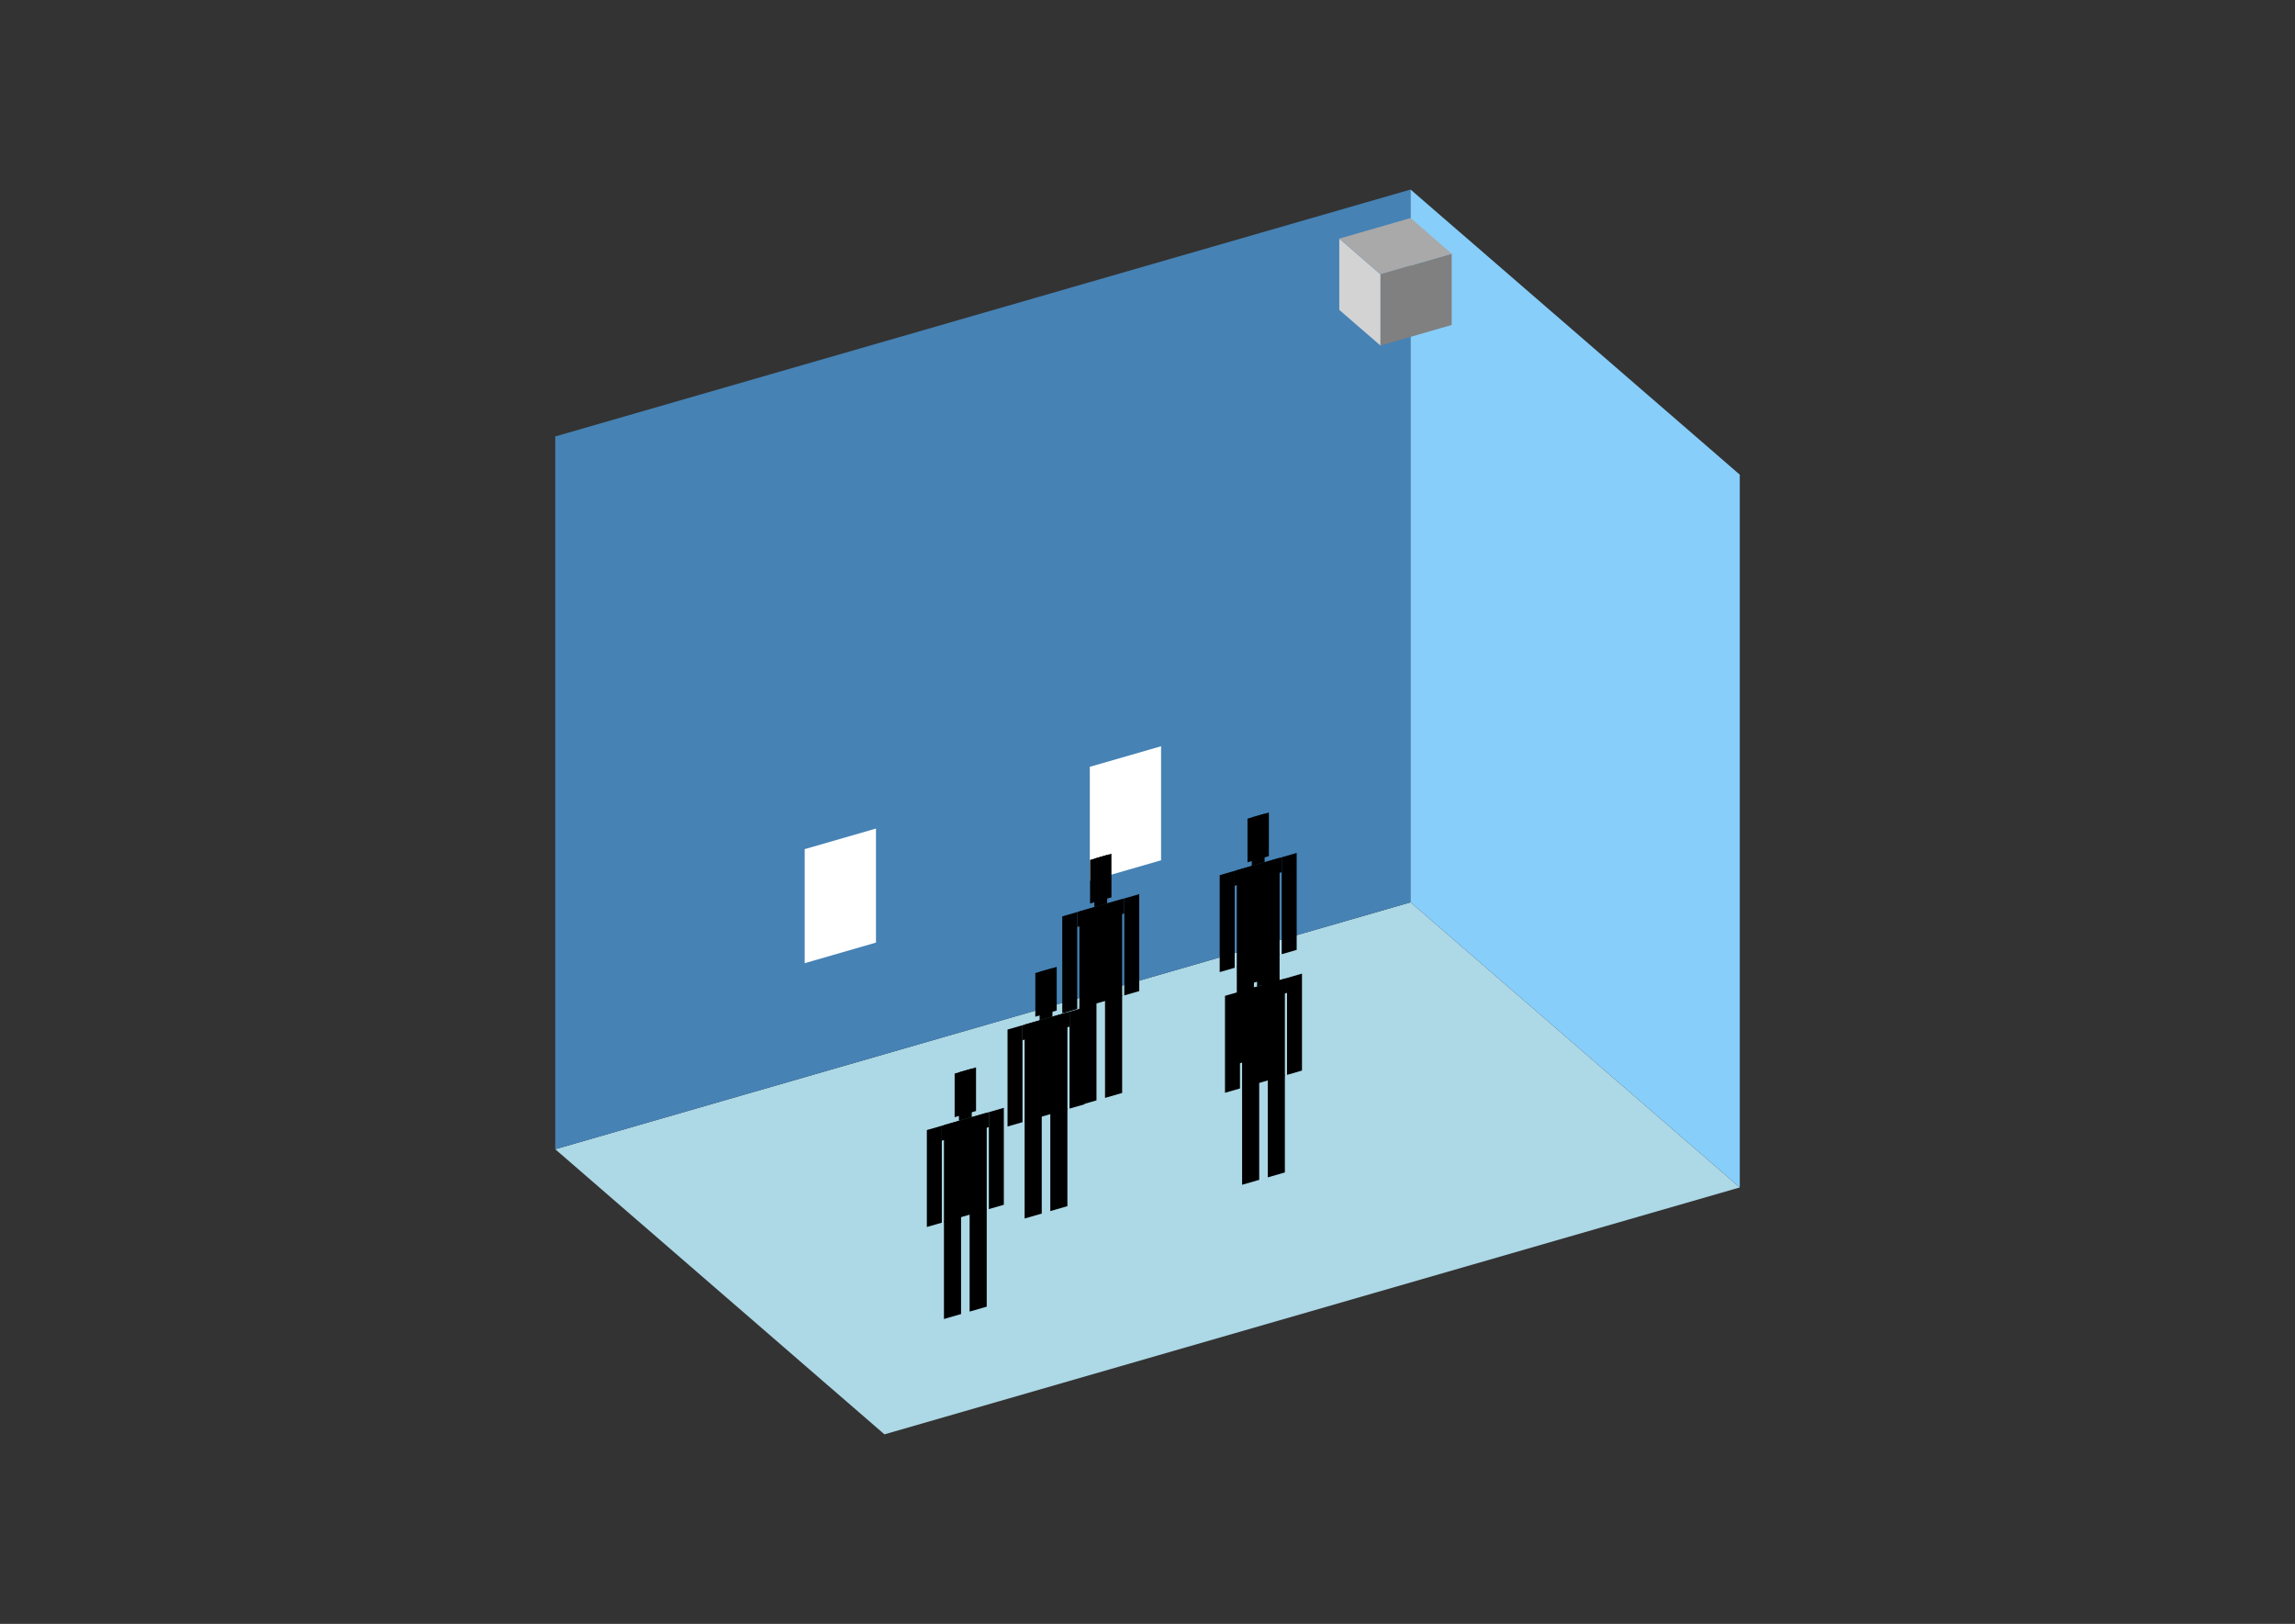<?xml version="1.0" encoding="UTF-8"?>
<svg
  xmlns="http://www.w3.org/2000/svg"
  width="848"
  height="600"
  style="background-color:white"
>
  <rect width="100%" height="100%" fill="#333333" stroke="none"/>
  <polygon fill="lightblue" points="326.802,529.973 205.158,424.627 521.198,333.394 642.842,438.74" />
  <polygon fill="steelblue" points="205.158,424.627 205.158,161.26 521.198,70.027 521.198,333.394" />
  <polygon fill="lightskyblue" points="642.842,438.74 642.842,175.373 521.198,70.027 521.198,333.394" />
  <polygon fill="white" points="297.336,355.878 297.336,313.74 323.673,306.137 323.673,348.276" />
  <polygon fill="white" points="402.683,325.467 402.683,283.329 429.02,275.726 429.02,317.865" />
  <polygon fill="grey" points="510.067,127.669 510.067,101.332 536.404,93.73 536.404,120.066" />
  <polygon fill="lightgrey" points="510.067,127.669 510.067,101.332 494.862,88.164 494.862,114.501" />
  <polygon fill="darkgrey" points="510.067,101.332 494.862,88.164 521.198,80.561 536.404,93.73" />
  <polygon fill="hsl(324.0,50.0%,69.21%)" points="398.829,408.394 398.829,372.218 405.149,370.393 405.149,406.57" />
  <polygon fill="hsl(324.0,50.0%,69.21%)" points="414.631,403.833 414.631,367.656 408.31,369.481 408.31,405.657" />
  <polygon fill="hsl(324.0,50.0%,69.21%)" points="392.508,374.401 392.508,338.583 398.038,336.986 398.038,372.804" />
  <polygon fill="hsl(324.0,50.0%,69.21%)" points="415.421,367.787 415.421,331.969 420.951,330.372 420.951,366.19" />
  <polygon fill="hsl(324.0,50.0%,69.21%)" points="398.038,342.517 398.038,336.986 415.421,331.969 415.421,337.499" />
  <polygon fill="hsl(324.0,50.0%,69.21%)" points="398.829,372.576 398.829,336.758 414.631,332.197 414.631,368.015" />
  <polygon fill="hsl(324.0,50.0%,69.21%)" points="402.779,333.827 402.779,317.709 410.68,315.428 410.68,331.546" />
  <polygon fill="hsl(324.0,50.0%,69.21%)" points="404.359,335.162 404.359,317.253 409.1,315.884 409.1,333.793" />
  <polygon fill="hsl(324.0,50.0%,68.652%)" points="456.998,393.169 456.998,356.993 463.319,355.169 463.319,391.345" />
  <polygon fill="hsl(324.0,50.0%,68.652%)" points="472.8,388.608 472.8,352.432 466.48,354.256 466.48,390.432" />
  <polygon fill="hsl(324.0,50.0%,68.652%)" points="450.678,359.176 450.678,323.358 456.208,321.762 456.208,357.58" />
  <polygon fill="hsl(324.0,50.0%,68.652%)" points="473.591,352.562 473.591,316.744 479.121,315.147 479.121,350.965" />
  <polygon fill="hsl(324.0,50.0%,68.652%)" points="456.208,327.292 456.208,321.762 473.591,316.744 473.591,322.275" />
  <polygon fill="hsl(324.0,50.0%,68.652%)" points="456.998,357.351 456.998,321.534 472.8,316.972 472.8,352.79" />
  <polygon fill="hsl(324.0,50.0%,68.652%)" points="460.949,318.602 460.949,302.484 468.85,300.203 468.85,316.321" />
  <polygon fill="hsl(324.0,50.0%,68.652%)" points="462.529,319.937 462.529,302.028 467.27,300.66 467.27,318.568" />
  <polygon fill="hsl(324.0,50.0%,56.401%)" points="378.602,450.219 378.602,414.043 384.923,412.218 384.923,448.394" />
  <polygon fill="hsl(324.0,50.0%,56.401%)" points="394.404,445.657 394.404,409.481 388.083,411.306 388.083,447.482" />
  <polygon fill="hsl(324.0,50.0%,56.401%)" points="372.281,416.225 372.281,380.407 377.812,378.811 377.812,414.629" />
  <polygon fill="hsl(324.0,50.0%,56.401%)" points="395.194,409.611 395.194,373.793 400.725,372.196 400.725,408.014" />
  <polygon fill="hsl(324.0,50.0%,56.401%)" points="377.812,384.342 377.812,378.811 395.194,373.793 395.194,379.324" />
  <polygon fill="hsl(324.0,50.0%,56.401%)" points="378.602,414.401 378.602,378.583 394.404,374.021 394.404,409.839" />
  <polygon fill="hsl(324.0,50.0%,56.401%)" points="382.552,375.651 382.552,359.533 390.453,357.253 390.453,373.371" />
  <polygon fill="hsl(324.0,50.0%,56.401%)" points="384.133,376.986 384.133,359.077 388.873,357.709 388.873,375.618" />
  <polygon fill="hsl(324.0,50.0%,52.578%)" points="458.958,437.76 458.958,401.584 465.279,399.759 465.279,435.936" />
  <polygon fill="hsl(324.0,50.0%,52.578%)" points="474.76,433.199 474.76,397.022 468.439,398.847 468.439,435.023" />
  <polygon fill="hsl(324.0,50.0%,52.578%)" points="452.637,403.767 452.637,367.949 458.168,366.352 458.168,402.17" />
  <polygon fill="hsl(324.0,50.0%,52.578%)" points="475.55,397.153 475.55,361.335 481.081,359.738 481.081,395.556" />
  <polygon fill="hsl(324.0,50.0%,52.578%)" points="458.168,371.883 458.168,366.352 475.55,361.335 475.55,366.865" />
  <polygon fill="hsl(324.0,50.0%,52.578%)" points="458.958,401.942 458.958,366.124 474.76,361.563 474.76,397.381" />
  <polygon fill="hsl(324.0,50.0%,52.578%)" points="462.908,363.193 462.908,347.075 470.81,344.794 470.81,360.912" />
  <polygon fill="hsl(324.0,50.0%,52.578%)" points="464.489,364.528 464.489,346.619 469.229,345.25 469.229,363.159" />
  <polygon fill="hsl(324.0,50.0%,46.247%)" points="348.791,487.349 348.791,451.173 355.112,449.349 355.112,485.525" />
  <polygon fill="hsl(324.0,50.0%,46.247%)" points="364.593,482.788 364.593,446.612 358.272,448.436 358.272,484.612" />
  <polygon fill="hsl(324.0,50.0%,46.247%)" points="342.47,453.356 342.47,417.538 348.001,415.942 348.001,451.76" />
  <polygon fill="hsl(324.0,50.0%,46.247%)" points="365.383,446.742 365.383,410.924 370.914,409.327 370.914,445.145" />
  <polygon fill="hsl(324.0,50.0%,46.247%)" points="348.001,421.472 348.001,415.942 365.383,410.924 365.383,416.455" />
  <polygon fill="hsl(324.0,50.0%,46.247%)" points="348.791,451.531 348.791,415.714 364.593,411.152 364.593,446.97" />
  <polygon fill="hsl(324.0,50.0%,46.247%)" points="352.741,412.782 352.741,396.664 360.642,394.383 360.642,410.501" />
  <polygon fill="hsl(324.0,50.0%,46.247%)" points="354.321,414.117 354.321,396.208 359.062,394.84 359.062,412.749" />
</svg>
